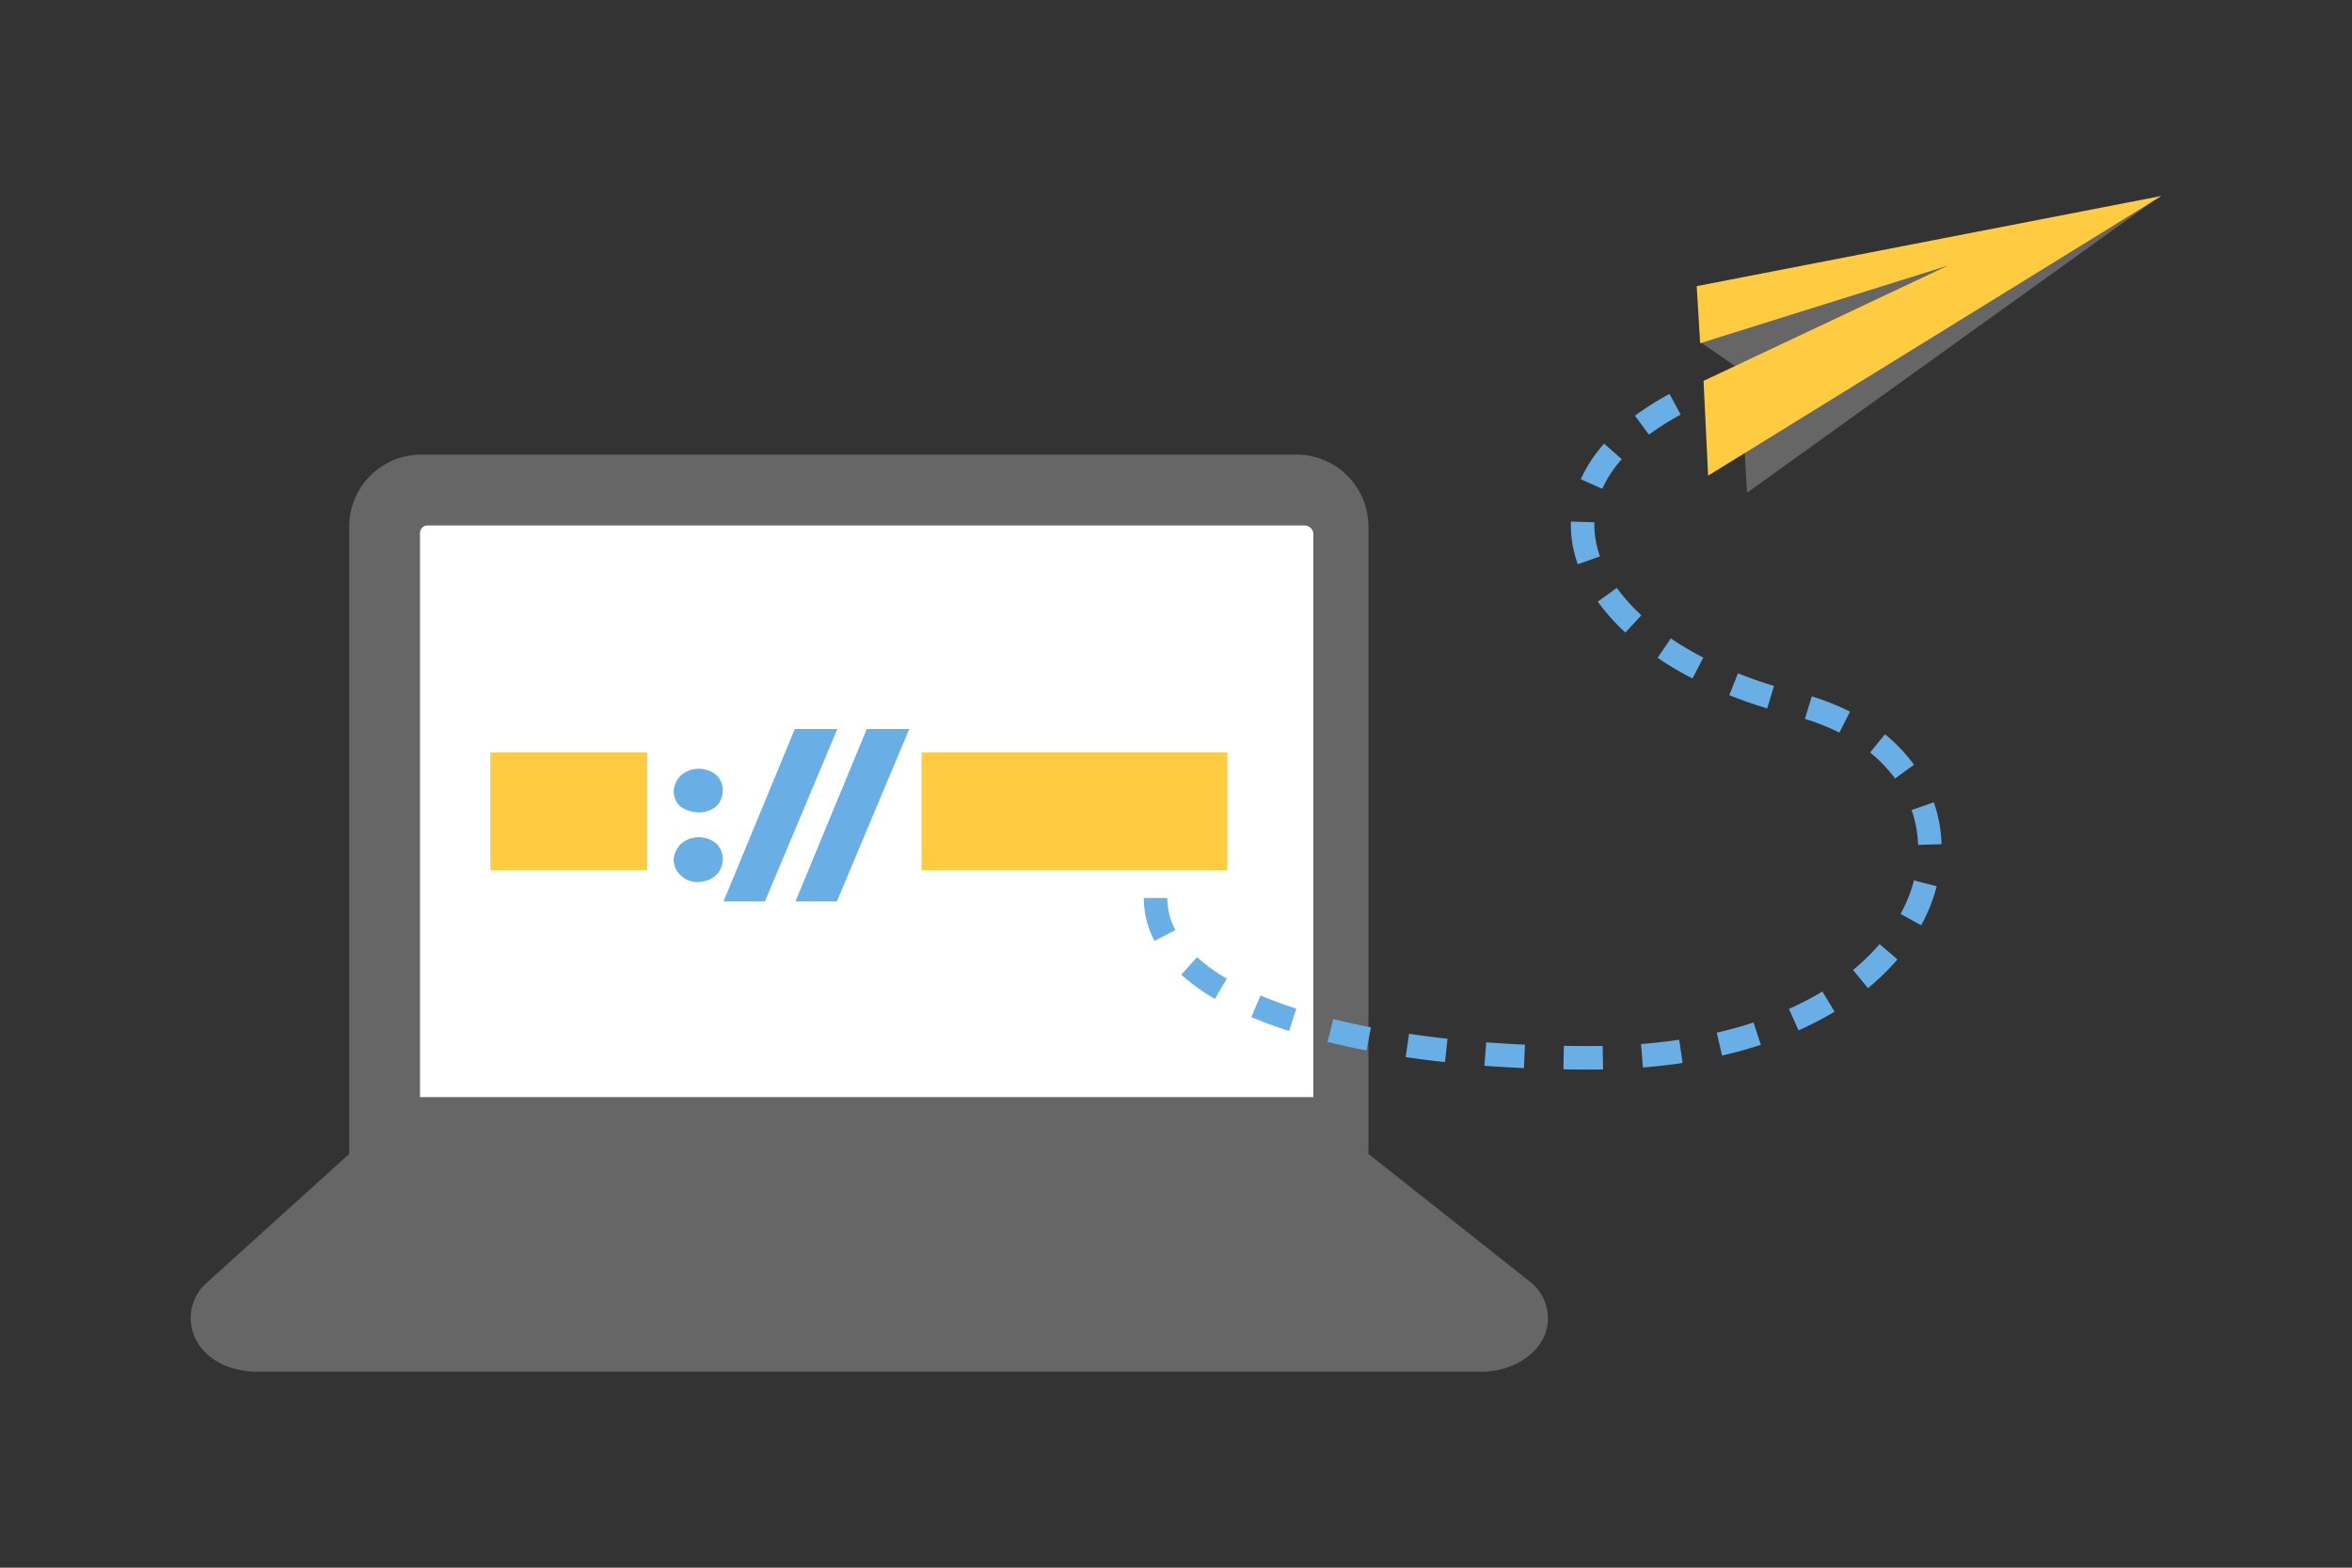<svg xmlns="http://www.w3.org/2000/svg" viewBox="0 0 300 200"><rect x="0" y="0" width="300" height="200" fill="#333333" stroke="none"/><title>als-publish-vm</title><path d="M54.568,67H166.376a1.152,1.152,0,0,1,1.169,1.168V140h-114V68.168A1.034,1.034,0,0,1,54.568,67Z" fill="#fff"/><path d="M195.433,163.738l-20.888-16.526V67.174A9.174,9.174,0,0,0,165.371,58H53.719a9.174,9.174,0,0,0-9.174,9.175v80.037L26.432,163.593a5.989,5.989,0,0,0-1.753,6.581C25.7,173.1,28.915,175,32.859,175h156c3.8,0,7.01-1.9,8.18-4.68A5.93,5.93,0,0,0,195.433,163.738ZM54.568,67H166.376a1.152,1.152,0,0,1,1.169,1.168V140h-114V68.168A1.034,1.034,0,0,1,54.568,67Z" fill="#666"/><path d="M91.319,107.574a2.833,2.833,0,0,1-.145,4.223,3.579,3.579,0,0,1-2.185.729,2.964,2.964,0,0,1-2.184-.874,2.643,2.643,0,0,1-.874-2.039,3.063,3.063,0,0,1,1.019-2.039A3.5,3.5,0,0,1,91.319,107.574ZM110.556,93l-9.093,22h5.28l9.239-22ZM86.95,98.837a3.059,3.059,0,0,0-1.019,2.039,2.643,2.643,0,0,0,.874,2.039,4.4,4.4,0,0,0,2.33.728,3.573,3.573,0,0,0,2.184-.728,2.875,2.875,0,0,0,.874-2.039,2.642,2.642,0,0,0-.874-2.039A3.5,3.5,0,0,0,86.95,98.837ZM101.381,93l-9.094,22h5.28l9.241-22Z" fill="#69afe5"/><path d="M62.545,96h20v15h-20Zm55,0v15h39V96Z" fill="#ffcb40"/><path d="M216.854,43.641l5.1,3.5.437,7.719.437,8.009,51.7-37.135L224.281,39.855Z" fill="#666"/><path d="M216.417,36.505l.437,7.281,31.6-9.9L217.29,48.592l.583,12.088L275.688,25Z" fill="#ffcb40"/><path d="M202.728,136.451q-1.668,0-3.309-.028l.051-3c1.639.029,3.316.044,4.946.012l.057,3Q203.609,136.45,202.728,136.451Zm-8.351-.185c-1.689-.077-3.385-.178-5.038-.3l.226-2.992c1.623.123,3.288.223,4.947.3Zm15.178-.079-.239-2.991c1.653-.132,3.288-.317,4.864-.551l.441,2.966C212.979,135.856,211.274,136.05,209.555,136.187Zm-25.247-.687c-1.7-.186-3.389-.4-5.016-.642l.437-2.968c1.591.235,3.241.446,4.9.628Zm35.34-.833-.671-2.924c1.618-.372,3.195-.807,4.686-1.295l.932,2.852C223.019,133.814,221.354,134.274,219.648,134.667Zm-45.352-.655c-1.72-.332-3.39-.7-4.963-1.09l.725-2.912c1.521.379,3.139.734,4.806,1.056Zm-9.87-2.48c-1.7-.547-3.326-1.144-4.819-1.777l1.172-2.762c1.409.6,2.944,1.163,4.563,1.682Zm64.978-.079-1.224-2.738a39.578,39.578,0,0,0,4.269-2.221L234,129.063A42.526,42.526,0,0,1,229.4,131.453Zm-74.442-4.01a25.664,25.664,0,0,1-4.294-3.106l2.02-2.219a22.693,22.693,0,0,0,3.791,2.737Zm83.3-1.38-1.906-2.316a27.3,27.3,0,0,0,3.388-3.3l2.278,1.953A30.4,30.4,0,0,1,238.259,126.063Zm-91-6.021a11.692,11.692,0,0,1-1.369-5.479h3a8.714,8.714,0,0,0,1.025,4.086Zm97.788-2-2.633-1.44a18.7,18.7,0,0,0,1.712-4.284l2.9.75A21.692,21.692,0,0,1,245.045,118.047Zm-.4-10.252a14.92,14.92,0,0,0-.822-4.448l2.834-.987a17.918,17.918,0,0,1,.986,5.343Zm-2.933-8.469A17.886,17.886,0,0,0,238.534,96l1.9-2.326a20.868,20.868,0,0,1,3.7,3.889Zm-7.1-5.853a27.449,27.449,0,0,0-4.4-1.757l.879-2.869a30.632,30.632,0,0,1,4.875,1.95Zm-9.21-3.09c-1.666-.506-3.294-1.073-4.837-1.689l1.109-2.787c1.467.584,3.014,1.123,4.6,1.605Zm-9.523-3.818a43.739,43.739,0,0,1-4.454-2.635l1.683-2.483a40.4,40.4,0,0,0,4.148,2.452ZM207.323,80.7a26.411,26.411,0,0,1-3.527-3.944L206.229,75a23.492,23.492,0,0,0,3.129,3.493Zm-6.071-8.712a14.916,14.916,0,0,1-.891-5.012c0-.146,0-.292.007-.437l3,.09c0,.115-.005.23-.005.347a11.949,11.949,0,0,0,.717,4.006Zm3.116-9.627-2.738-1.224a18,18,0,0,1,2.978-4.542l2.248,1.986A15.03,15.03,0,0,0,204.368,62.363Zm5.959-6.916-1.787-2.41a36.658,36.658,0,0,1,4.408-2.777l1.424,2.64A33.743,33.743,0,0,0,210.327,55.447Z" fill="#69afe5"/></svg>
